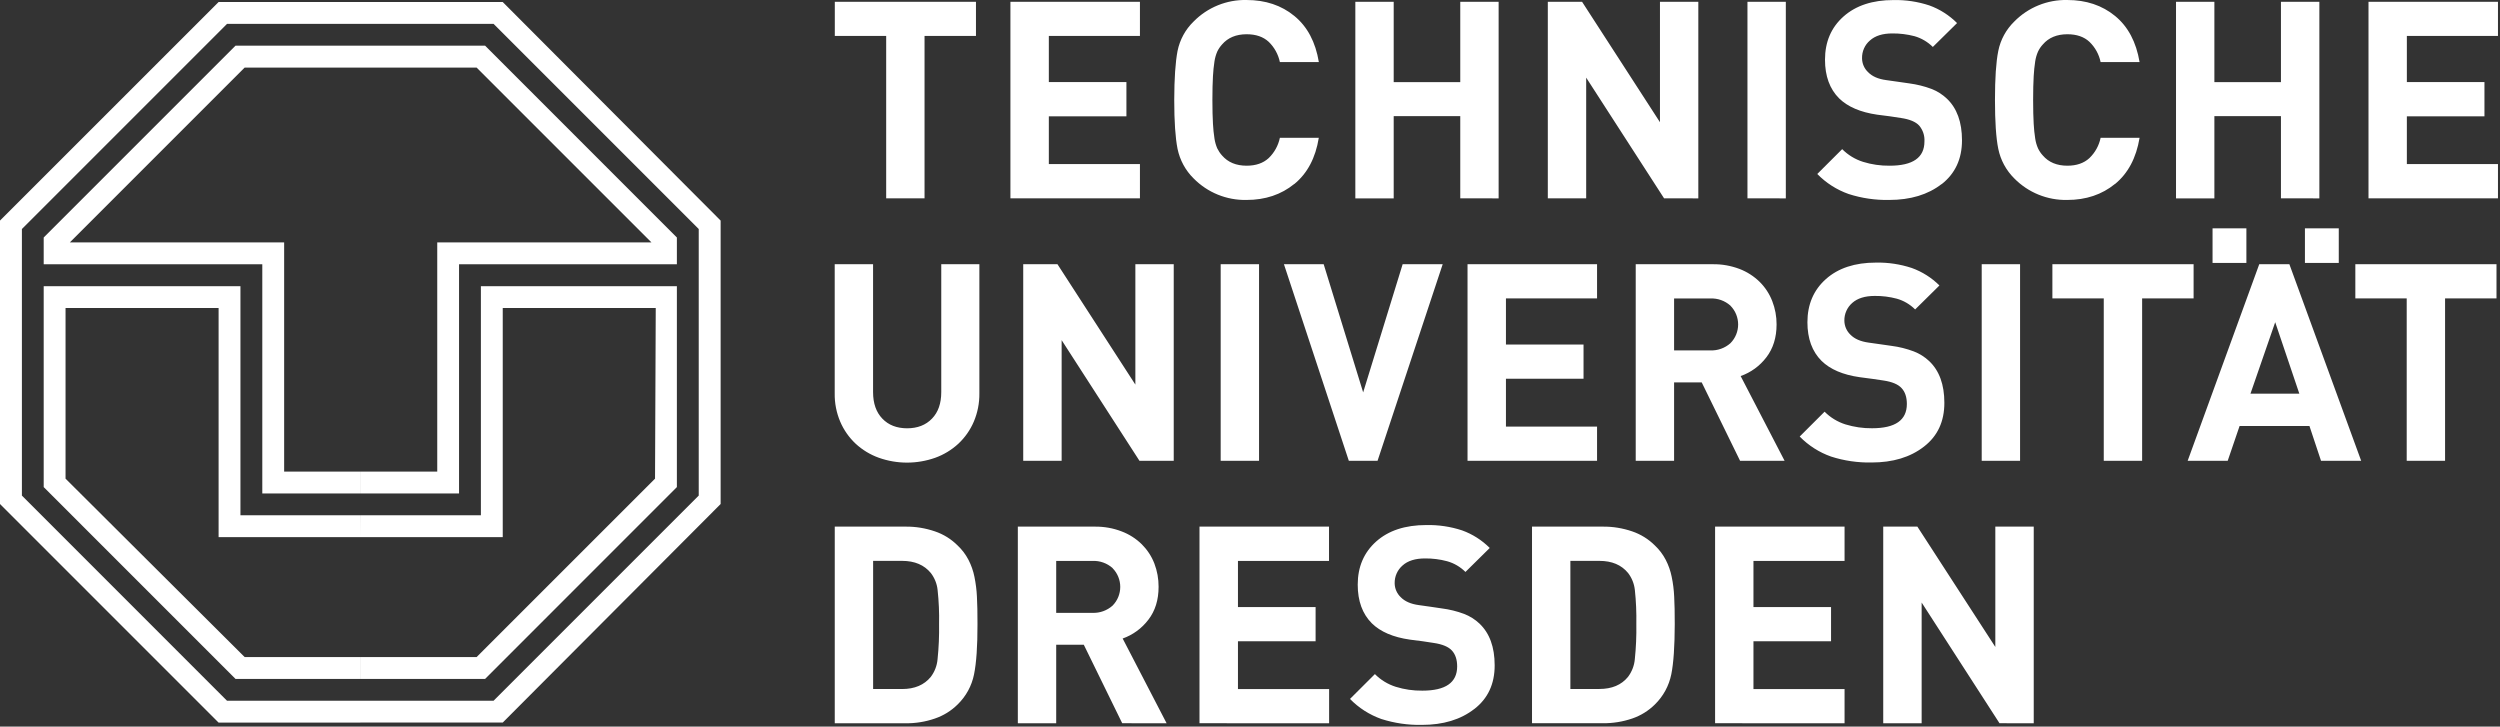 <svg width="492" height="143" xmlns="http://www.w3.org/2000/svg" xmlns:xlink="http://www.w3.org/1999/xlink" xml:space="preserve" overflow="hidden"><rect width="100%" height="100%" fill="#333333" stroke="none"/><defs><clipPath id="clip0"><rect x="2268" y="4305" width="492" height="143"/></clipPath></defs><g clip-path="url(#clip0)" transform="translate(-2268 -4305)"><path d="M2449.95 4312.07 2449.95 4344.03 2442.4 4344.03 2442.4 4312.07 2432.29 4312.07 2432.29 4305.35 2460.07 4305.35 2460.07 4312.07ZM2466.85 4344.03 2466.85 4305.35 2492.34 4305.35 2492.34 4312.07 2474.41 4312.07 2474.41 4321.15 2489.68 4321.15 2489.68 4327.89 2474.41 4327.89 2474.41 4337.29 2492.34 4337.29 2492.34 4344.03ZM2522.72 4341.2C2520.14 4343.3 2517.01 4344.35 2513.31 4344.35 2509.41 4344.43 2505.64 4342.9 2502.9 4340.11 2501.29 4338.53 2500.2 4336.5 2499.74 4334.29 2499.31 4332.12 2499.09 4328.91 2499.09 4324.67 2499.1 4320.43 2499.32 4317.22 2499.74 4315.03 2500.19 4312.82 2501.28 4310.81 2502.9 4309.24 2505.64 4306.45 2509.41 4304.92 2513.31 4305 2517.05 4305 2520.19 4306.05 2522.74 4308.15 2525.3 4310.25 2526.9 4313.28 2527.55 4317.22L2519.88 4317.22C2519.56 4315.7 2518.8 4314.31 2517.68 4313.23 2516.61 4312.24 2515.17 4311.74 2513.34 4311.74 2511.27 4311.74 2509.66 4312.41 2508.5 4313.75 2508.12 4314.17 2507.8 4314.64 2507.55 4315.16 2507.29 4315.77 2507.11 4316.41 2507.01 4317.06 2506.86 4318.04 2506.76 4319.02 2506.71 4320 2506.64 4321.19 2506.6 4322.75 2506.6 4324.67 2506.6 4326.6 2506.64 4328.15 2506.71 4329.35 2506.76 4330.33 2506.86 4331.31 2507.01 4332.28 2507.11 4332.94 2507.29 4333.58 2507.55 4334.19 2507.8 4334.7 2508.12 4335.18 2508.5 4335.6 2509.66 4336.94 2511.27 4337.61 2513.34 4337.61 2515.15 4337.61 2516.6 4337.11 2517.68 4336.11 2518.8 4335.03 2519.56 4333.64 2519.88 4332.12L2527.54 4332.12C2526.9 4336.08 2525.29 4339.12 2522.72 4341.22ZM2555.38 4344.03 2555.38 4327.85 2542.28 4327.85 2542.28 4344.05 2534.73 4344.05 2534.73 4305.35 2542.28 4305.35 2542.28 4321.17 2555.38 4321.17 2555.38 4305.35 2562.93 4305.35 2562.93 4344.04ZM2595.49 4344.03 2580.16 4320.28 2580.16 4344.03 2572.61 4344.03 2572.61 4305.35 2579.35 4305.35 2594.68 4329.05 2594.68 4305.35 2602.23 4305.35 2602.23 4344.04ZM2611.9 4344.03 2611.9 4305.35 2619.45 4305.35 2619.45 4344.04ZM2650.1 4341.23C2647.42 4343.31 2643.98 4344.35 2639.77 4344.35 2637.07 4344.4 2634.38 4344.01 2631.81 4343.18 2629.48 4342.36 2627.37 4341.01 2625.64 4339.24L2630.54 4334.35C2631.68 4335.5 2633.09 4336.36 2634.64 4336.85 2636.34 4337.38 2638.11 4337.63 2639.88 4337.61 2644.45 4337.61 2646.73 4336.02 2646.73 4332.84 2646.8 4331.7 2646.43 4330.58 2645.69 4329.71 2645.01 4328.97 2643.81 4328.47 2642.11 4328.22L2639.94 4327.89 2637.44 4327.57C2634.14 4327.09 2631.64 4326.02 2629.94 4324.36 2628.09 4322.51 2627.16 4319.98 2627.16 4316.75 2627.16 4313.24 2628.38 4310.4 2630.8 4308.25 2633.23 4306.09 2636.51 4305.01 2640.64 4305.01 2643.04 4304.96 2645.43 4305.32 2647.7 4306.07 2649.75 4306.81 2651.61 4308 2653.15 4309.54L2648.38 4314.24C2647.37 4313.24 2646.13 4312.51 2644.77 4312.12 2643.35 4311.75 2641.89 4311.57 2640.42 4311.58 2638.5 4311.58 2637.03 4312.04 2636 4312.97 2634.98 4313.84 2634.42 4315.13 2634.45 4316.47 2634.46 4317.51 2634.89 4318.5 2635.65 4319.21 2636.44 4320.03 2637.62 4320.55 2639.18 4320.76L2641.51 4321.09 2643.74 4321.41C2645.24 4321.61 2646.71 4321.97 2648.12 4322.5 2649.24 4322.93 2650.26 4323.58 2651.13 4324.4 2653.12 4326.28 2654.12 4329.02 2654.12 4332.61 2654.12 4336.28 2652.78 4339.16 2650.11 4341.25ZM2684.23 4341.2C2681.66 4343.3 2678.52 4344.35 2674.83 4344.35 2670.92 4344.43 2667.15 4342.9 2664.41 4340.11 2662.81 4338.53 2661.71 4336.5 2661.26 4334.29 2660.82 4332.12 2660.61 4328.91 2660.61 4324.67 2660.61 4320.43 2660.82 4317.22 2661.26 4315.03 2661.7 4312.82 2662.8 4310.81 2664.41 4309.24 2667.15 4306.45 2670.92 4304.92 2674.83 4305 2678.56 4305 2681.7 4306.05 2684.26 4308.15 2686.81 4310.25 2688.41 4313.28 2689.07 4317.22L2681.4 4317.22C2681.09 4315.7 2680.32 4314.31 2679.2 4313.23 2678.14 4312.24 2676.69 4311.74 2674.86 4311.74 2672.8 4311.74 2671.18 4312.41 2670.03 4313.75 2669.64 4314.17 2669.32 4314.64 2669.08 4315.16 2668.81 4315.77 2668.63 4316.41 2668.53 4317.06 2668.38 4318.04 2668.28 4319.02 2668.23 4320 2668.16 4321.19 2668.12 4322.75 2668.12 4324.67 2668.12 4326.6 2668.16 4328.15 2668.23 4329.35 2668.28 4330.33 2668.38 4331.31 2668.53 4332.28 2668.63 4332.94 2668.81 4333.58 2669.08 4334.19 2669.32 4334.7 2669.64 4335.18 2670.03 4335.6 2671.18 4336.94 2672.8 4337.61 2674.86 4337.61 2676.67 4337.61 2678.12 4337.11 2679.2 4336.11 2680.32 4335.03 2681.09 4333.64 2681.4 4332.12L2689.07 4332.12C2688.41 4336.08 2686.8 4339.12 2684.23 4341.22ZM2716.89 4344.03 2716.89 4327.85 2703.79 4327.85 2703.79 4344.05 2696.24 4344.05 2696.24 4305.35 2703.79 4305.35 2703.79 4321.17 2716.89 4321.17 2716.89 4305.35 2724.45 4305.35 2724.45 4344.04ZM2734.12 4344.03 2734.12 4305.35 2759.6 4305.35 2759.6 4312.07 2741.67 4312.07 2741.67 4321.15 2756.94 4321.15 2756.94 4327.89 2741.67 4327.89 2741.67 4337.29 2759.6 4337.29 2759.6 4344.03ZM2459.65 4387.97C2458.95 4389.62 2457.91 4391.1 2456.61 4392.32 2455.29 4393.54 2453.74 4394.48 2452.05 4395.09 2448.46 4396.36 2444.54 4396.36 2440.96 4395.09 2439.26 4394.48 2437.71 4393.54 2436.39 4392.32 2435.09 4391.1 2434.05 4389.62 2433.35 4387.97 2432.61 4386.22 2432.24 4384.33 2432.27 4382.43L2432.27 4357 2439.82 4357 2439.82 4382.17C2439.82 4384.39 2440.43 4386.12 2441.64 4387.38 2442.85 4388.65 2444.47 4389.28 2446.5 4389.29 2448.57 4389.29 2450.2 4388.65 2451.42 4387.38 2452.64 4386.12 2453.24 4384.38 2453.24 4382.17L2453.24 4357 2460.74 4357 2460.74 4382.43C2460.76 4384.34 2460.39 4386.22 2459.65 4387.97ZM2492.25 4395.69 2476.93 4371.94 2476.93 4395.69 2469.37 4395.69 2469.37 4357 2476.11 4357 2491.44 4380.69 2491.44 4357 2498.99 4357 2498.99 4395.69ZM2508.23 4395.69 2508.23 4357 2515.78 4357 2515.78 4395.69ZM2539.1 4395.69 2533.45 4395.69 2520.68 4357 2528.5 4357 2536.27 4382.22 2544.04 4357 2551.92 4357ZM2556.81 4395.69 2556.81 4357 2582.3 4357 2582.3 4363.73 2564.37 4363.73 2564.37 4372.81 2579.64 4372.81 2579.64 4379.54 2564.37 4379.54 2564.37 4388.95 2582.3 4388.95 2582.3 4395.69ZM2610.45 4395.69 2602.9 4380.26 2597.46 4380.26 2597.46 4395.69 2589.91 4395.69 2589.91 4357 2605.07 4357C2606.86 4356.97 2608.64 4357.29 2610.32 4357.92 2611.81 4358.49 2613.17 4359.36 2614.31 4360.48 2615.39 4361.55 2616.23 4362.84 2616.78 4364.26 2617.35 4365.72 2617.64 4367.28 2617.63 4368.85 2617.63 4371.42 2616.96 4373.58 2615.62 4375.32 2614.33 4377.02 2612.57 4378.3 2610.56 4379.01L2619.21 4395.69ZM2608.55 4365.15C2607.46 4364.18 2606.04 4363.67 2604.58 4363.74L2597.46 4363.74 2597.46 4373.96 2604.58 4373.96C2606.04 4374.02 2607.46 4373.51 2608.55 4372.54 2610.57 4370.5 2610.57 4367.21 2608.55 4365.16ZM2646.64 4392.89C2643.96 4394.98 2640.52 4396.02 2636.31 4396.02 2633.61 4396.07 2630.92 4395.68 2628.35 4394.85 2626.02 4394.03 2623.91 4392.68 2622.18 4390.91L2627.08 4386.02C2628.22 4387.17 2629.63 4388.03 2631.18 4388.52 2632.88 4389.04 2634.65 4389.3 2636.42 4389.28 2640.99 4389.28 2643.27 4387.69 2643.27 4384.5 2643.27 4383.16 2642.92 4382.12 2642.23 4381.38 2641.55 4380.63 2640.35 4380.13 2638.65 4379.88L2636.48 4379.56 2633.98 4379.23C2630.68 4378.76 2628.18 4377.69 2626.48 4376.02 2624.63 4374.18 2623.7 4371.64 2623.7 4368.42 2623.7 4364.91 2624.92 4362.07 2627.35 4359.91 2629.77 4357.76 2633.05 4356.68 2637.18 4356.68 2639.58 4356.63 2641.97 4356.99 2644.24 4357.74 2646.29 4358.48 2648.14 4359.65 2649.68 4361.18L2644.9 4365.9C2643.9 4364.9 2642.66 4364.17 2641.29 4363.78 2639.88 4363.41 2638.42 4363.22 2636.95 4363.24 2635.03 4363.24 2633.55 4363.7 2632.52 4364.62 2631.51 4365.5 2630.94 4366.79 2630.97 4368.13 2630.99 4369.17 2631.42 4370.16 2632.17 4370.87 2632.97 4371.69 2634.15 4372.2 2635.71 4372.42L2638.04 4372.75 2640.27 4373.07C2641.76 4373.26 2643.23 4373.63 2644.64 4374.16 2645.76 4374.59 2646.79 4375.24 2647.66 4376.06 2649.65 4377.94 2650.65 4380.68 2650.65 4384.26 2650.66 4387.94 2649.32 4390.82 2646.64 4392.89ZM2658 4395.69 2658 4357 2665.55 4357 2665.55 4395.69ZM2689.57 4363.73 2689.57 4395.68 2682.02 4395.68 2682.02 4363.73 2671.91 4363.73 2671.91 4357 2699.7 4357 2699.7 4363.73ZM2724.78 4395.69 2722.5 4388.84 2708.75 4388.84 2706.41 4395.69 2698.53 4395.69 2712.62 4357 2718.55 4357 2732.68 4395.69ZM2715.76 4368.41 2710.89 4382.48 2720.51 4382.48ZM2703.43 4349.93 2710.09 4349.93 2710.09 4356.74 2703.43 4356.74ZM2721.61 4349.93 2721.61 4356.74 2728.27 4356.74 2728.27 4349.93ZM2749.19 4363.73 2749.19 4395.68 2741.64 4395.68 2741.64 4363.73 2731.53 4363.73 2731.53 4357 2759.31 4357 2759.31 4363.73ZM2459.69 4437.72C2459.24 4439.97 2458.11 4442.04 2456.46 4443.64 2455.19 4444.9 2453.66 4445.84 2451.98 4446.41 2450.13 4447.05 2448.19 4447.36 2446.24 4447.34L2432.28 4447.34 2432.28 4408.64 2446.25 4408.64C2448.2 4408.62 2450.13 4408.94 2451.98 4409.57 2453.67 4410.14 2455.2 4411.09 2456.46 4412.35 2457.33 4413.17 2458.05 4414.12 2458.6 4415.18 2459.14 4416.23 2459.54 4417.36 2459.77 4418.52 2460.03 4419.81 2460.2 4421.11 2460.26 4422.43 2460.34 4423.82 2460.37 4425.62 2460.37 4427.83 2460.38 4432.18 2460.15 4435.47 2459.69 4437.72ZM2452.52 4421.11C2452.4 4419.9 2451.93 4418.74 2451.19 4417.77 2449.88 4416.18 2448 4415.38 2445.55 4415.38L2439.83 4415.38 2439.83 4440.6 2445.54 4440.6C2448 4440.6 2449.88 4439.8 2451.18 4438.21 2451.94 4437.2 2452.4 4436.01 2452.51 4434.75 2452.75 4432.45 2452.85 4430.13 2452.81 4427.81 2452.86 4425.57 2452.76 4423.34 2452.52 4421.11ZM2488.85 4447.33 2481.29 4431.88 2475.86 4431.88 2475.86 4447.34 2468.31 4447.34 2468.31 4408.64 2483.47 4408.64C2485.26 4408.62 2487.04 4408.93 2488.71 4409.57 2490.21 4410.13 2491.57 4411 2492.71 4412.12 2493.79 4413.2 2494.63 4414.48 2495.18 4415.9 2495.74 4417.37 2496.02 4418.92 2496.01 4420.49 2496.01 4423.07 2495.34 4425.22 2494 4426.96 2492.71 4428.66 2490.95 4429.95 2488.94 4430.66L2497.59 4447.34ZM2486.95 4416.79C2485.86 4415.83 2484.44 4415.32 2482.98 4415.39L2475.86 4415.39 2475.86 4425.61 2482.98 4425.61C2484.44 4425.67 2485.86 4425.16 2486.95 4424.19 2488.97 4422.15 2488.97 4418.86 2486.95 4416.81ZM2504.06 4447.33 2504.06 4408.64 2529.55 4408.64 2529.55 4415.39 2511.63 4415.39 2511.63 4424.47 2526.91 4424.47 2526.91 4431.2 2511.63 4431.2 2511.63 4440.61 2529.57 4440.61 2529.57 4447.34ZM2558.14 4444.53C2555.46 4446.62 2552.01 4447.66 2547.81 4447.66 2545.11 4447.71 2542.42 4447.32 2539.85 4446.5 2537.52 4445.67 2535.41 4444.33 2533.68 4442.55L2538.58 4437.66C2539.72 4438.81 2541.13 4439.67 2542.68 4440.16 2544.38 4440.69 2546.14 4440.94 2547.92 4440.92 2552.49 4440.92 2554.77 4439.33 2554.77 4436.15 2554.77 4434.81 2554.42 4433.77 2553.73 4433.02 2553.05 4432.28 2551.85 4431.78 2550.15 4431.53L2547.98 4431.2 2545.48 4430.88C2542.18 4430.41 2539.68 4429.34 2537.98 4427.67 2536.13 4425.82 2535.2 4423.29 2535.2 4420.06 2535.2 4416.55 2536.42 4413.72 2538.84 4411.56 2541.27 4409.4 2544.55 4408.33 2548.68 4408.33 2551.08 4408.28 2553.47 4408.63 2555.74 4409.38 2557.79 4410.12 2559.64 4411.3 2561.18 4412.84L2556.4 4417.56C2555.4 4416.56 2554.16 4415.83 2552.79 4415.45 2551.38 4415.07 2549.92 4414.89 2548.45 4414.9 2546.53 4414.9 2545.05 4415.36 2544.02 4416.29 2543.01 4417.17 2542.44 4418.45 2542.47 4419.79 2542.48 4420.83 2542.92 4421.82 2543.67 4422.53 2544.47 4423.35 2545.65 4423.87 2547.2 4424.08L2549.54 4424.41 2551.77 4424.74C2553.26 4424.93 2554.73 4425.29 2556.14 4425.82 2557.26 4426.25 2558.29 4426.9 2559.16 4427.72 2561.15 4429.61 2562.15 4432.34 2562.15 4435.93 2562.16 4439.6 2560.82 4442.47 2558.14 4444.54ZM2596.91 4437.71C2596.45 4439.97 2595.33 4442.03 2593.68 4443.64 2592.42 4444.89 2590.88 4445.84 2589.2 4446.41 2587.35 4447.04 2585.41 4447.35 2583.46 4447.33L2569.5 4447.33 2569.5 4408.64 2583.46 4408.64C2585.41 4408.62 2587.35 4408.94 2589.2 4409.57 2590.88 4410.14 2592.42 4411.09 2593.68 4412.35 2594.55 4413.17 2595.27 4414.12 2595.82 4415.18 2596.36 4416.23 2596.76 4417.36 2596.99 4418.52 2597.26 4419.81 2597.42 4421.11 2597.48 4422.43 2597.56 4423.82 2597.59 4425.62 2597.59 4427.83 2597.58 4432.18 2597.36 4435.47 2596.91 4437.72ZM2589.74 4421.11C2589.61 4419.89 2589.15 4418.74 2588.41 4417.77 2587.1 4416.17 2585.22 4415.38 2582.76 4415.38L2577.05 4415.38 2577.05 4440.59 2582.75 4440.59C2585.22 4440.59 2587.1 4439.8 2588.4 4438.2 2589.15 4437.2 2589.62 4436 2589.73 4434.75 2589.97 4432.44 2590.07 4430.12 2590.03 4427.8 2590.07 4425.57 2589.98 4423.34 2589.74 4421.11ZM2605.53 4447.33 2605.53 4408.64 2631.01 4408.64 2631.01 4415.39 2613.08 4415.39 2613.08 4424.47 2628.35 4424.47 2628.35 4431.2 2613.08 4431.2 2613.08 4440.61 2631.01 4440.61 2631.01 4447.34ZM2661.5 4447.33 2646.18 4423.58 2646.18 4447.34 2638.62 4447.34 2638.62 4408.64 2645.34 4408.64 2660.68 4432.32 2660.68 4408.64 2668.24 4408.64 2668.24 4447.34ZM2338.91 4447.2 2366.94 4447.2 2409.82 4404.19 2409.82 4348.41 2366.94 4305.4 2338.91 4305.4 2338.91 4309.7 2365.14 4309.7 2405.51 4350.07 2405.51 4402.53 2365.14 4442.9 2338.91 4442.9ZM2268 4348.41 2268 4404.19 2311.02 4447.21 2338.91 4447.21 2338.91 4442.91 2312.68 4442.91 2272.31 4402.53 2272.31 4350.07 2272.31 4350.07 2312.68 4309.7 2338.91 4309.7 2338.91 4305.4 2311.02 4305.4ZM2401.21 4357.01 2401.21 4357.01 2401.21 4351.74 2363.47 4313.99 2338.91 4313.99 2338.91 4318.3 2361.8 4318.3 2396.21 4352.71 2354.05 4352.71 2354.05 4397.81 2338.91 4397.81 2338.91 4402.11 2358.34 4402.11 2358.34 4357.01ZM2338.91 4313.99 2314.35 4313.99 2276.6 4351.74 2276.6 4357.01 2319.62 4357.01 2319.62 4402.11 2338.9 4402.11 2338.9 4397.81 2323.92 4397.81 2323.92 4352.71 2281.74 4352.71 2316.15 4318.3 2338.91 4318.3ZM2397.03 4365.61 2366.94 4365.61 2366.94 4410.71 2338.91 4410.71 2338.91 4406.41 2362.64 4406.41 2362.64 4361.32 2401.21 4361.32 2401.21 4400.86 2363.47 4438.61 2338.91 4438.61 2338.91 4434.31 2361.8 4434.31 2396.91 4399.2 2397.05 4365.61ZM2338.91 4410.71 2311.02 4410.71 2311.02 4365.61 2280.9 4365.61 2280.9 4399.2 2316.15 4434.31 2338.9 4434.31 2338.9 4438.61 2314.35 4438.61 2276.6 4400.86 2276.6 4361.32 2315.32 4361.32 2315.32 4406.41 2338.9 4406.41Z" fill="#FFFFFF"/></g></svg>